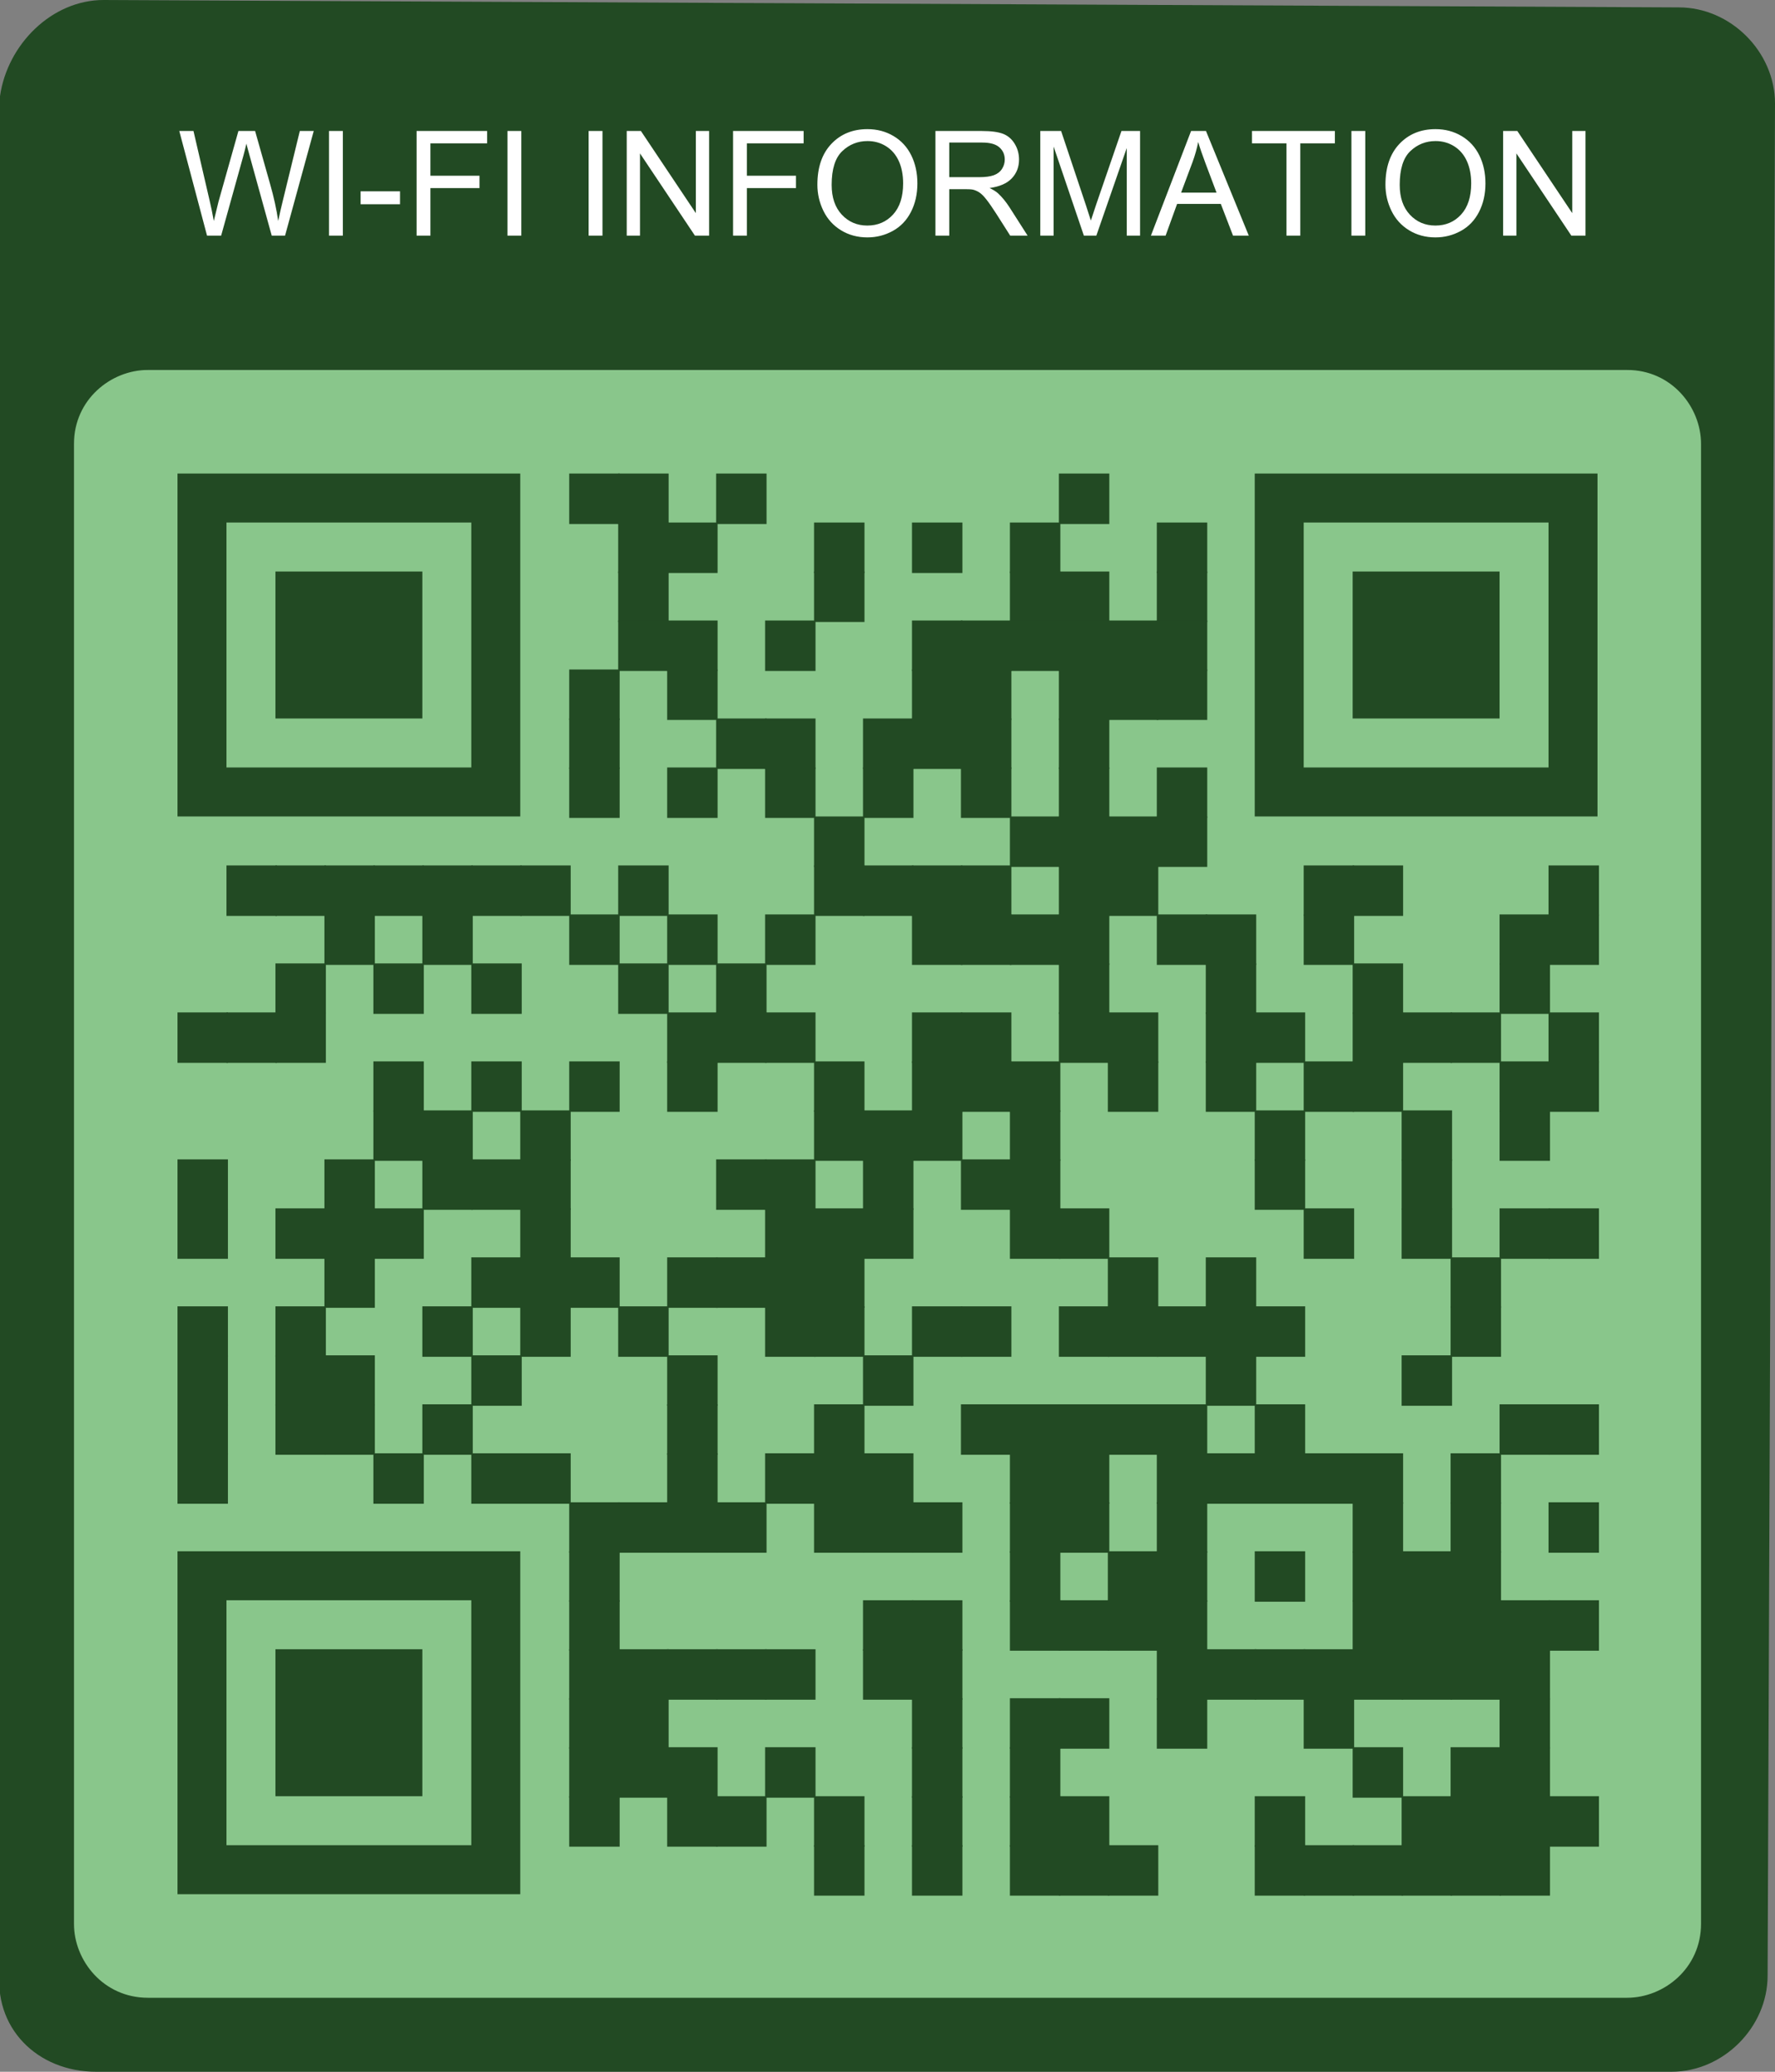 <?xml version="1.0" encoding="utf-8"?>
<svg xmlns="http://www.w3.org/2000/svg" xmlns:xlink="http://www.w3.org/1999/xlink" xml:space="preserve" width="870" height="1015" viewBox="0 0 870 1015"><rect x="0" y="0" width="870" height="1015" fill="#808080" stroke="none"/><rect width="805.475" height="805.475" fill="#89c68b" x="36.25" y="181.25"/><g transform="scale(36.25)" fill="#224a23"><path d="M1.3,28L22.6,28c0.7,0,1.3-0.6,1.3-1.3L24,1.4c0-0.7-0.6-1.3-1.3-1.3L1.4,0C0.7,0,0.1,0.6,0,1.3L0,26.6 C-0.1,27.4,0.5,28,1.3,28z M1,6c0-0.6,0.5-1,1-1L22,5c0.6,0,1,0.5,1,1L23,26c0,0.6-0.5,1-1,1L2,27c-0.6,0-1-0.5-1-1L1,6z"/></g><g transform="translate(0,145)" fill="#224a23">
<g transform="translate(279,87) scale(4.12)"><rect width="6" height="6"/></g>
<g transform="translate(303,87) scale(4.12)"><rect width="6" height="6"/></g>
<g transform="translate(351,87) scale(4.12)"><rect width="6" height="6"/></g>
<g transform="translate(519,87) scale(4.12)"><rect width="6" height="6"/></g>
<g transform="translate(303,111) scale(4.12)"><rect width="6" height="6"/></g>
<g transform="translate(327,111) scale(4.12)"><rect width="6" height="6"/></g>
<g transform="translate(399,111) scale(4.12)"><rect width="6" height="6"/></g>
<g transform="translate(447,111) scale(4.12)"><rect width="6" height="6"/></g>
<g transform="translate(495,111) scale(4.12)"><rect width="6" height="6"/></g>
<g transform="translate(567,111) scale(4.12)"><rect width="6" height="6"/></g>
<g transform="translate(303,135) scale(4.12)"><rect width="6" height="6"/></g>
<g transform="translate(399,135) scale(4.12)"><rect width="6" height="6"/></g>
<g transform="translate(495,135) scale(4.12)"><rect width="6" height="6"/></g>
<g transform="translate(519,135) scale(4.12)"><rect width="6" height="6"/></g>
<g transform="translate(567,135) scale(4.12)"><rect width="6" height="6"/></g>
<g transform="translate(303,159) scale(4.12)"><rect width="6" height="6"/></g>
<g transform="translate(327,159) scale(4.12)"><rect width="6" height="6"/></g>
<g transform="translate(375,159) scale(4.12)"><rect width="6" height="6"/></g>
<g transform="translate(447,159) scale(4.12)"><rect width="6" height="6"/></g>
<g transform="translate(471,159) scale(4.12)"><rect width="6" height="6"/></g>
<g transform="translate(495,159) scale(4.12)"><rect width="6" height="6"/></g>
<g transform="translate(519,159) scale(4.12)"><rect width="6" height="6"/></g>
<g transform="translate(543,159) scale(4.12)"><rect width="6" height="6"/></g>
<g transform="translate(567,159) scale(4.12)"><rect width="6" height="6"/></g>
<g transform="translate(279,183) scale(4.12)"><rect width="6" height="6"/></g>
<g transform="translate(327,183) scale(4.12)"><rect width="6" height="6"/></g>
<g transform="translate(447,183) scale(4.12)"><rect width="6" height="6"/></g>
<g transform="translate(471,183) scale(4.12)"><rect width="6" height="6"/></g>
<g transform="translate(519,183) scale(4.12)"><rect width="6" height="6"/></g>
<g transform="translate(543,183) scale(4.12)"><rect width="6" height="6"/></g>
<g transform="translate(567,183) scale(4.12)"><rect width="6" height="6"/></g>
<g transform="translate(279,207) scale(4.12)"><rect width="6" height="6"/></g>
<g transform="translate(351,207) scale(4.12)"><rect width="6" height="6"/></g>
<g transform="translate(375,207) scale(4.12)"><rect width="6" height="6"/></g>
<g transform="translate(423,207) scale(4.12)"><rect width="6" height="6"/></g>
<g transform="translate(447,207) scale(4.12)"><rect width="6" height="6"/></g>
<g transform="translate(471,207) scale(4.12)"><rect width="6" height="6"/></g>
<g transform="translate(519,207) scale(4.12)"><rect width="6" height="6"/></g>
<g transform="translate(279,231) scale(4.12)"><rect width="6" height="6"/></g>
<g transform="translate(327,231) scale(4.12)"><rect width="6" height="6"/></g>
<g transform="translate(375,231) scale(4.12)"><rect width="6" height="6"/></g>
<g transform="translate(423,231) scale(4.12)"><rect width="6" height="6"/></g>
<g transform="translate(471,231) scale(4.12)"><rect width="6" height="6"/></g>
<g transform="translate(519,231) scale(4.12)"><rect width="6" height="6"/></g>
<g transform="translate(567,231) scale(4.12)"><rect width="6" height="6"/></g>
<g transform="translate(399,255) scale(4.12)"><rect width="6" height="6"/></g>
<g transform="translate(495,255) scale(4.12)"><rect width="6" height="6"/></g>
<g transform="translate(519,255) scale(4.12)"><rect width="6" height="6"/></g>
<g transform="translate(543,255) scale(4.12)"><rect width="6" height="6"/></g>
<g transform="translate(567,255) scale(4.12)"><rect width="6" height="6"/></g>
<g transform="translate(111,279) scale(4.12)"><rect width="6" height="6"/></g>
<g transform="translate(135,279) scale(4.12)"><rect width="6" height="6"/></g>
<g transform="translate(159,279) scale(4.12)"><rect width="6" height="6"/></g>
<g transform="translate(183,279) scale(4.12)"><rect width="6" height="6"/></g>
<g transform="translate(207,279) scale(4.12)"><rect width="6" height="6"/></g>
<g transform="translate(231,279) scale(4.12)"><rect width="6" height="6"/></g>
<g transform="translate(255,279) scale(4.12)"><rect width="6" height="6"/></g>
<g transform="translate(303,279) scale(4.12)"><rect width="6" height="6"/></g>
<g transform="translate(399,279) scale(4.12)"><rect width="6" height="6"/></g>
<g transform="translate(423,279) scale(4.12)"><rect width="6" height="6"/></g>
<g transform="translate(447,279) scale(4.12)"><rect width="6" height="6"/></g>
<g transform="translate(471,279) scale(4.12)"><rect width="6" height="6"/></g>
<g transform="translate(519,279) scale(4.12)"><rect width="6" height="6"/></g>
<g transform="translate(543,279) scale(4.12)"><rect width="6" height="6"/></g>
<g transform="translate(639,279) scale(4.12)"><rect width="6" height="6"/></g>
<g transform="translate(663,279) scale(4.12)"><rect width="6" height="6"/></g>
<g transform="translate(759,279) scale(4.12)"><rect width="6" height="6"/></g>
<g transform="translate(159,303) scale(4.12)"><rect width="6" height="6"/></g>
<g transform="translate(207,303) scale(4.12)"><rect width="6" height="6"/></g>
<g transform="translate(279,303) scale(4.12)"><rect width="6" height="6"/></g>
<g transform="translate(327,303) scale(4.12)"><rect width="6" height="6"/></g>
<g transform="translate(375,303) scale(4.12)"><rect width="6" height="6"/></g>
<g transform="translate(447,303) scale(4.12)"><rect width="6" height="6"/></g>
<g transform="translate(471,303) scale(4.12)"><rect width="6" height="6"/></g>
<g transform="translate(495,303) scale(4.12)"><rect width="6" height="6"/></g>
<g transform="translate(519,303) scale(4.12)"><rect width="6" height="6"/></g>
<g transform="translate(567,303) scale(4.12)"><rect width="6" height="6"/></g>
<g transform="translate(591,303) scale(4.12)"><rect width="6" height="6"/></g>
<g transform="translate(639,303) scale(4.12)"><rect width="6" height="6"/></g>
<g transform="translate(735,303) scale(4.12)"><rect width="6" height="6"/></g>
<g transform="translate(759,303) scale(4.12)"><rect width="6" height="6"/></g>
<g transform="translate(135,327) scale(4.12)"><rect width="6" height="6"/></g>
<g transform="translate(183,327) scale(4.12)"><rect width="6" height="6"/></g>
<g transform="translate(231,327) scale(4.12)"><rect width="6" height="6"/></g>
<g transform="translate(303,327) scale(4.12)"><rect width="6" height="6"/></g>
<g transform="translate(351,327) scale(4.12)"><rect width="6" height="6"/></g>
<g transform="translate(519,327) scale(4.12)"><rect width="6" height="6"/></g>
<g transform="translate(591,327) scale(4.12)"><rect width="6" height="6"/></g>
<g transform="translate(663,327) scale(4.12)"><rect width="6" height="6"/></g>
<g transform="translate(735,327) scale(4.12)"><rect width="6" height="6"/></g>
<g transform="translate(87,351) scale(4.12)"><rect width="6" height="6"/></g>
<g transform="translate(111,351) scale(4.12)"><rect width="6" height="6"/></g>
<g transform="translate(135,351) scale(4.12)"><rect width="6" height="6"/></g>
<g transform="translate(327,351) scale(4.12)"><rect width="6" height="6"/></g>
<g transform="translate(351,351) scale(4.12)"><rect width="6" height="6"/></g>
<g transform="translate(375,351) scale(4.12)"><rect width="6" height="6"/></g>
<g transform="translate(447,351) scale(4.12)"><rect width="6" height="6"/></g>
<g transform="translate(471,351) scale(4.12)"><rect width="6" height="6"/></g>
<g transform="translate(519,351) scale(4.12)"><rect width="6" height="6"/></g>
<g transform="translate(543,351) scale(4.12)"><rect width="6" height="6"/></g>
<g transform="translate(591,351) scale(4.12)"><rect width="6" height="6"/></g>
<g transform="translate(615,351) scale(4.12)"><rect width="6" height="6"/></g>
<g transform="translate(663,351) scale(4.12)"><rect width="6" height="6"/></g>
<g transform="translate(687,351) scale(4.12)"><rect width="6" height="6"/></g>
<g transform="translate(711,351) scale(4.12)"><rect width="6" height="6"/></g>
<g transform="translate(759,351) scale(4.12)"><rect width="6" height="6"/></g>
<g transform="translate(183,375) scale(4.12)"><rect width="6" height="6"/></g>
<g transform="translate(231,375) scale(4.12)"><rect width="6" height="6"/></g>
<g transform="translate(279,375) scale(4.12)"><rect width="6" height="6"/></g>
<g transform="translate(327,375) scale(4.12)"><rect width="6" height="6"/></g>
<g transform="translate(399,375) scale(4.12)"><rect width="6" height="6"/></g>
<g transform="translate(447,375) scale(4.12)"><rect width="6" height="6"/></g>
<g transform="translate(471,375) scale(4.12)"><rect width="6" height="6"/></g>
<g transform="translate(495,375) scale(4.12)"><rect width="6" height="6"/></g>
<g transform="translate(543,375) scale(4.12)"><rect width="6" height="6"/></g>
<g transform="translate(591,375) scale(4.12)"><rect width="6" height="6"/></g>
<g transform="translate(639,375) scale(4.12)"><rect width="6" height="6"/></g>
<g transform="translate(663,375) scale(4.12)"><rect width="6" height="6"/></g>
<g transform="translate(735,375) scale(4.12)"><rect width="6" height="6"/></g>
<g transform="translate(759,375) scale(4.12)"><rect width="6" height="6"/></g>
<g transform="translate(183,399) scale(4.12)"><rect width="6" height="6"/></g>
<g transform="translate(207,399) scale(4.12)"><rect width="6" height="6"/></g>
<g transform="translate(255,399) scale(4.12)"><rect width="6" height="6"/></g>
<g transform="translate(399,399) scale(4.12)"><rect width="6" height="6"/></g>
<g transform="translate(423,399) scale(4.12)"><rect width="6" height="6"/></g>
<g transform="translate(447,399) scale(4.12)"><rect width="6" height="6"/></g>
<g transform="translate(495,399) scale(4.12)"><rect width="6" height="6"/></g>
<g transform="translate(615,399) scale(4.12)"><rect width="6" height="6"/></g>
<g transform="translate(687,399) scale(4.12)"><rect width="6" height="6"/></g>
<g transform="translate(735,399) scale(4.12)"><rect width="6" height="6"/></g>
<g transform="translate(87,423) scale(4.12)"><rect width="6" height="6"/></g>
<g transform="translate(159,423) scale(4.12)"><rect width="6" height="6"/></g>
<g transform="translate(207,423) scale(4.12)"><rect width="6" height="6"/></g>
<g transform="translate(231,423) scale(4.12)"><rect width="6" height="6"/></g>
<g transform="translate(255,423) scale(4.12)"><rect width="6" height="6"/></g>
<g transform="translate(351,423) scale(4.12)"><rect width="6" height="6"/></g>
<g transform="translate(375,423) scale(4.12)"><rect width="6" height="6"/></g>
<g transform="translate(423,423) scale(4.12)"><rect width="6" height="6"/></g>
<g transform="translate(471,423) scale(4.12)"><rect width="6" height="6"/></g>
<g transform="translate(495,423) scale(4.12)"><rect width="6" height="6"/></g>
<g transform="translate(615,423) scale(4.12)"><rect width="6" height="6"/></g>
<g transform="translate(687,423) scale(4.12)"><rect width="6" height="6"/></g>
<g transform="translate(87,447) scale(4.12)"><rect width="6" height="6"/></g>
<g transform="translate(135,447) scale(4.12)"><rect width="6" height="6"/></g>
<g transform="translate(159,447) scale(4.12)"><rect width="6" height="6"/></g>
<g transform="translate(183,447) scale(4.12)"><rect width="6" height="6"/></g>
<g transform="translate(255,447) scale(4.12)"><rect width="6" height="6"/></g>
<g transform="translate(375,447) scale(4.12)"><rect width="6" height="6"/></g>
<g transform="translate(399,447) scale(4.12)"><rect width="6" height="6"/></g>
<g transform="translate(423,447) scale(4.12)"><rect width="6" height="6"/></g>
<g transform="translate(495,447) scale(4.12)"><rect width="6" height="6"/></g>
<g transform="translate(519,447) scale(4.12)"><rect width="6" height="6"/></g>
<g transform="translate(639,447) scale(4.12)"><rect width="6" height="6"/></g>
<g transform="translate(687,447) scale(4.12)"><rect width="6" height="6"/></g>
<g transform="translate(735,447) scale(4.12)"><rect width="6" height="6"/></g>
<g transform="translate(759,447) scale(4.12)"><rect width="6" height="6"/></g>
<g transform="translate(159,471) scale(4.12)"><rect width="6" height="6"/></g>
<g transform="translate(231,471) scale(4.12)"><rect width="6" height="6"/></g>
<g transform="translate(255,471) scale(4.12)"><rect width="6" height="6"/></g>
<g transform="translate(279,471) scale(4.12)"><rect width="6" height="6"/></g>
<g transform="translate(327,471) scale(4.12)"><rect width="6" height="6"/></g>
<g transform="translate(351,471) scale(4.12)"><rect width="6" height="6"/></g>
<g transform="translate(375,471) scale(4.12)"><rect width="6" height="6"/></g>
<g transform="translate(399,471) scale(4.12)"><rect width="6" height="6"/></g>
<g transform="translate(543,471) scale(4.12)"><rect width="6" height="6"/></g>
<g transform="translate(591,471) scale(4.12)"><rect width="6" height="6"/></g>
<g transform="translate(711,471) scale(4.12)"><rect width="6" height="6"/></g>
<g transform="translate(87,495) scale(4.12)"><rect width="6" height="6"/></g>
<g transform="translate(135,495) scale(4.12)"><rect width="6" height="6"/></g>
<g transform="translate(207,495) scale(4.12)"><rect width="6" height="6"/></g>
<g transform="translate(255,495) scale(4.12)"><rect width="6" height="6"/></g>
<g transform="translate(303,495) scale(4.12)"><rect width="6" height="6"/></g>
<g transform="translate(375,495) scale(4.12)"><rect width="6" height="6"/></g>
<g transform="translate(399,495) scale(4.12)"><rect width="6" height="6"/></g>
<g transform="translate(447,495) scale(4.12)"><rect width="6" height="6"/></g>
<g transform="translate(471,495) scale(4.12)"><rect width="6" height="6"/></g>
<g transform="translate(519,495) scale(4.12)"><rect width="6" height="6"/></g>
<g transform="translate(543,495) scale(4.12)"><rect width="6" height="6"/></g>
<g transform="translate(567,495) scale(4.12)"><rect width="6" height="6"/></g>
<g transform="translate(591,495) scale(4.12)"><rect width="6" height="6"/></g>
<g transform="translate(615,495) scale(4.12)"><rect width="6" height="6"/></g>
<g transform="translate(711,495) scale(4.12)"><rect width="6" height="6"/></g>
<g transform="translate(87,519) scale(4.12)"><rect width="6" height="6"/></g>
<g transform="translate(135,519) scale(4.12)"><rect width="6" height="6"/></g>
<g transform="translate(159,519) scale(4.12)"><rect width="6" height="6"/></g>
<g transform="translate(231,519) scale(4.12)"><rect width="6" height="6"/></g>
<g transform="translate(327,519) scale(4.12)"><rect width="6" height="6"/></g>
<g transform="translate(423,519) scale(4.12)"><rect width="6" height="6"/></g>
<g transform="translate(591,519) scale(4.12)"><rect width="6" height="6"/></g>
<g transform="translate(687,519) scale(4.12)"><rect width="6" height="6"/></g>
<g transform="translate(87,543) scale(4.12)"><rect width="6" height="6"/></g>
<g transform="translate(135,543) scale(4.12)"><rect width="6" height="6"/></g>
<g transform="translate(159,543) scale(4.12)"><rect width="6" height="6"/></g>
<g transform="translate(207,543) scale(4.12)"><rect width="6" height="6"/></g>
<g transform="translate(327,543) scale(4.12)"><rect width="6" height="6"/></g>
<g transform="translate(399,543) scale(4.12)"><rect width="6" height="6"/></g>
<g transform="translate(471,543) scale(4.12)"><rect width="6" height="6"/></g>
<g transform="translate(495,543) scale(4.12)"><rect width="6" height="6"/></g>
<g transform="translate(519,543) scale(4.12)"><rect width="6" height="6"/></g>
<g transform="translate(543,543) scale(4.12)"><rect width="6" height="6"/></g>
<g transform="translate(567,543) scale(4.12)"><rect width="6" height="6"/></g>
<g transform="translate(615,543) scale(4.12)"><rect width="6" height="6"/></g>
<g transform="translate(735,543) scale(4.12)"><rect width="6" height="6"/></g>
<g transform="translate(759,543) scale(4.12)"><rect width="6" height="6"/></g>
<g transform="translate(87,567) scale(4.12)"><rect width="6" height="6"/></g>
<g transform="translate(183,567) scale(4.12)"><rect width="6" height="6"/></g>
<g transform="translate(231,567) scale(4.12)"><rect width="6" height="6"/></g>
<g transform="translate(255,567) scale(4.12)"><rect width="6" height="6"/></g>
<g transform="translate(327,567) scale(4.12)"><rect width="6" height="6"/></g>
<g transform="translate(375,567) scale(4.12)"><rect width="6" height="6"/></g>
<g transform="translate(399,567) scale(4.12)"><rect width="6" height="6"/></g>
<g transform="translate(423,567) scale(4.12)"><rect width="6" height="6"/></g>
<g transform="translate(495,567) scale(4.12)"><rect width="6" height="6"/></g>
<g transform="translate(519,567) scale(4.12)"><rect width="6" height="6"/></g>
<g transform="translate(567,567) scale(4.12)"><rect width="6" height="6"/></g>
<g transform="translate(591,567) scale(4.12)"><rect width="6" height="6"/></g>
<g transform="translate(615,567) scale(4.12)"><rect width="6" height="6"/></g>
<g transform="translate(639,567) scale(4.12)"><rect width="6" height="6"/></g>
<g transform="translate(663,567) scale(4.12)"><rect width="6" height="6"/></g>
<g transform="translate(711,567) scale(4.12)"><rect width="6" height="6"/></g>
<g transform="translate(279,591) scale(4.12)"><rect width="6" height="6"/></g>
<g transform="translate(303,591) scale(4.12)"><rect width="6" height="6"/></g>
<g transform="translate(327,591) scale(4.12)"><rect width="6" height="6"/></g>
<g transform="translate(351,591) scale(4.12)"><rect width="6" height="6"/></g>
<g transform="translate(399,591) scale(4.12)"><rect width="6" height="6"/></g>
<g transform="translate(423,591) scale(4.12)"><rect width="6" height="6"/></g>
<g transform="translate(447,591) scale(4.12)"><rect width="6" height="6"/></g>
<g transform="translate(495,591) scale(4.12)"><rect width="6" height="6"/></g>
<g transform="translate(519,591) scale(4.12)"><rect width="6" height="6"/></g>
<g transform="translate(567,591) scale(4.12)"><rect width="6" height="6"/></g>
<g transform="translate(663,591) scale(4.12)"><rect width="6" height="6"/></g>
<g transform="translate(711,591) scale(4.12)"><rect width="6" height="6"/></g>
<g transform="translate(759,591) scale(4.12)"><rect width="6" height="6"/></g>
<g transform="translate(279,615) scale(4.12)"><rect width="6" height="6"/></g>
<g transform="translate(495,615) scale(4.12)"><rect width="6" height="6"/></g>
<g transform="translate(543,615) scale(4.12)"><rect width="6" height="6"/></g>
<g transform="translate(567,615) scale(4.12)"><rect width="6" height="6"/></g>
<g transform="translate(615,615) scale(4.12)"><rect width="6" height="6"/></g>
<g transform="translate(663,615) scale(4.12)"><rect width="6" height="6"/></g>
<g transform="translate(687,615) scale(4.12)"><rect width="6" height="6"/></g>
<g transform="translate(711,615) scale(4.12)"><rect width="6" height="6"/></g>
<g transform="translate(279,639) scale(4.12)"><rect width="6" height="6"/></g>
<g transform="translate(423,639) scale(4.12)"><rect width="6" height="6"/></g>
<g transform="translate(447,639) scale(4.12)"><rect width="6" height="6"/></g>
<g transform="translate(495,639) scale(4.12)"><rect width="6" height="6"/></g>
<g transform="translate(519,639) scale(4.12)"><rect width="6" height="6"/></g>
<g transform="translate(543,639) scale(4.12)"><rect width="6" height="6"/></g>
<g transform="translate(567,639) scale(4.12)"><rect width="6" height="6"/></g>
<g transform="translate(663,639) scale(4.12)"><rect width="6" height="6"/></g>
<g transform="translate(687,639) scale(4.12)"><rect width="6" height="6"/></g>
<g transform="translate(711,639) scale(4.12)"><rect width="6" height="6"/></g>
<g transform="translate(735,639) scale(4.12)"><rect width="6" height="6"/></g>
<g transform="translate(759,639) scale(4.12)"><rect width="6" height="6"/></g>
<g transform="translate(279,663) scale(4.12)"><rect width="6" height="6"/></g>
<g transform="translate(303,663) scale(4.12)"><rect width="6" height="6"/></g>
<g transform="translate(327,663) scale(4.12)"><rect width="6" height="6"/></g>
<g transform="translate(351,663) scale(4.12)"><rect width="6" height="6"/></g>
<g transform="translate(375,663) scale(4.12)"><rect width="6" height="6"/></g>
<g transform="translate(423,663) scale(4.12)"><rect width="6" height="6"/></g>
<g transform="translate(447,663) scale(4.12)"><rect width="6" height="6"/></g>
<g transform="translate(567,663) scale(4.12)"><rect width="6" height="6"/></g>
<g transform="translate(591,663) scale(4.12)"><rect width="6" height="6"/></g>
<g transform="translate(615,663) scale(4.12)"><rect width="6" height="6"/></g>
<g transform="translate(639,663) scale(4.12)"><rect width="6" height="6"/></g>
<g transform="translate(663,663) scale(4.12)"><rect width="6" height="6"/></g>
<g transform="translate(687,663) scale(4.12)"><rect width="6" height="6"/></g>
<g transform="translate(711,663) scale(4.12)"><rect width="6" height="6"/></g>
<g transform="translate(735,663) scale(4.12)"><rect width="6" height="6"/></g>
<g transform="translate(279,687) scale(4.12)"><rect width="6" height="6"/></g>
<g transform="translate(303,687) scale(4.12)"><rect width="6" height="6"/></g>
<g transform="translate(447,687) scale(4.12)"><rect width="6" height="6"/></g>
<g transform="translate(495,687) scale(4.12)"><rect width="6" height="6"/></g>
<g transform="translate(519,687) scale(4.12)"><rect width="6" height="6"/></g>
<g transform="translate(567,687) scale(4.12)"><rect width="6" height="6"/></g>
<g transform="translate(639,687) scale(4.12)"><rect width="6" height="6"/></g>
<g transform="translate(735,687) scale(4.12)"><rect width="6" height="6"/></g>
<g transform="translate(279,711) scale(4.12)"><rect width="6" height="6"/></g>
<g transform="translate(303,711) scale(4.12)"><rect width="6" height="6"/></g>
<g transform="translate(327,711) scale(4.12)"><rect width="6" height="6"/></g>
<g transform="translate(375,711) scale(4.12)"><rect width="6" height="6"/></g>
<g transform="translate(447,711) scale(4.12)"><rect width="6" height="6"/></g>
<g transform="translate(495,711) scale(4.12)"><rect width="6" height="6"/></g>
<g transform="translate(663,711) scale(4.12)"><rect width="6" height="6"/></g>
<g transform="translate(711,711) scale(4.12)"><rect width="6" height="6"/></g>
<g transform="translate(735,711) scale(4.12)"><rect width="6" height="6"/></g>
<g transform="translate(279,735) scale(4.12)"><rect width="6" height="6"/></g>
<g transform="translate(327,735) scale(4.12)"><rect width="6" height="6"/></g>
<g transform="translate(351,735) scale(4.12)"><rect width="6" height="6"/></g>
<g transform="translate(399,735) scale(4.12)"><rect width="6" height="6"/></g>
<g transform="translate(447,735) scale(4.12)"><rect width="6" height="6"/></g>
<g transform="translate(495,735) scale(4.12)"><rect width="6" height="6"/></g>
<g transform="translate(519,735) scale(4.12)"><rect width="6" height="6"/></g>
<g transform="translate(615,735) scale(4.12)"><rect width="6" height="6"/></g>
<g transform="translate(687,735) scale(4.12)"><rect width="6" height="6"/></g>
<g transform="translate(711,735) scale(4.12)"><rect width="6" height="6"/></g>
<g transform="translate(735,735) scale(4.12)"><rect width="6" height="6"/></g>
<g transform="translate(759,735) scale(4.12)"><rect width="6" height="6"/></g>
<g transform="translate(399,759) scale(4.12)"><rect width="6" height="6"/></g>
<g transform="translate(447,759) scale(4.12)"><rect width="6" height="6"/></g>
<g transform="translate(495,759) scale(4.12)"><rect width="6" height="6"/></g>
<g transform="translate(519,759) scale(4.12)"><rect width="6" height="6"/></g>
<g transform="translate(543,759) scale(4.12)"><rect width="6" height="6"/></g>
<g transform="translate(615,759) scale(4.12)"><rect width="6" height="6"/></g>
<g transform="translate(639,759) scale(4.12)"><rect width="6" height="6"/></g>
<g transform="translate(663,759) scale(4.12)"><rect width="6" height="6"/></g>
<g transform="translate(687,759) scale(4.12)"><rect width="6" height="6"/></g>
<g transform="translate(711,759) scale(4.12)"><rect width="6" height="6"/></g>
<g transform="translate(735,759) scale(4.12)"><rect width="6" height="6"/></g>
<g transform="translate(87,87)"><g transform="scale(12)"><path d="M0,0v14h14V0H0z M12,12H2V2h10V12z"/></g></g>
<g transform="translate(615,87)"><g transform="scale(12)"><path d="M0,0v14h14V0H0z M12,12H2V2h10V12z"/></g></g>
<g transform="translate(87,615)"><g transform="scale(12)"><path d="M0,0v14h14V0H0z M12,12H2V2h10V12z"/></g></g>
<g transform="translate(135,135)"><g transform="scale(12)"><rect width="6" height="6"/></g></g>
<g transform="translate(663,135)"><g transform="scale(12)"><rect width="6" height="6"/></g></g>
<g transform="translate(135,663)"><g transform="scale(12)"><rect width="6" height="6"/></g></g>
</g><g transform="translate(87,29.568) scale(0.716)"><path fill="#FFFFFF" d="M20.215,119.922l-18.994-71.582l9.717,0l10.889,46.924q1.758,7.373,3.027,14.648q2.734-11.475,3.223-13.232l13.623-48.34l11.426,0l10.254,36.23q3.857,13.477,5.566,25.342q1.367-6.787,3.564-15.576l11.23-45.996l9.521,0l-19.629,71.582l-9.131,0l-15.088-54.541q-1.904-6.836-2.246-8.398q-1.123,4.932-2.1,8.398l-15.186,54.541l-9.668,0z M103.711,119.922l0-71.582l9.473,0l0,71.582l-9.473,0z M125.342,98.438l0-8.838l27.002,0l0,8.838l-27.002,0z M163.672,119.922l0-71.582l48.291,0l0,8.447l-38.818,0l0,22.168l33.594,0l0,8.447l-33.594,0l0,32.52l-9.473,0z M225.879,119.922l0-71.582l9.473,0l0,71.582l-9.473,0z  M281.445,119.922l0-71.582l9.473,0l0,71.582l-9.473,0z M307.52,119.922l0-71.582l9.717,0l37.598,56.201l0-56.201l9.082,0l0,71.582l-9.717,0l-37.598-56.25l0,56.25l-9.082,0z M380.322,119.922l0-71.582l48.291,0l0,8.447l-38.818,0l0,22.168l33.594,0l0,8.447l-33.594,0l0,32.52l-9.473,0z M438.037,85.059q0-17.822,9.57-27.905t24.707-10.083q9.912,0,17.871,4.736t12.134,13.208t4.175,19.214q0,10.889-4.395,19.482t-12.451,13.013t-17.383,4.419q-10.107,0-18.066-4.883t-12.061-13.33t-4.102-17.871z M447.803,85.205q0,12.939,6.958,20.386t17.456,7.446q10.693,0,17.603-7.52t6.909-21.338q0-8.74-2.954-15.259t-8.643-10.107t-12.769-3.589q-10.059,0-17.31,6.909t-7.251,23.071z M518.848,119.922l0-71.582l31.738,0q9.57,0,14.551,1.929t7.959,6.812t2.979,10.791q0,7.617-4.932,12.842t-15.234,6.641q3.76,1.807,5.713,3.564q4.15,3.809,7.861,9.521l12.451,19.482l-11.914,0l-9.473-14.893q-4.15-6.445-6.836-9.863t-4.81-4.785t-4.321-1.904q-1.611-0.342-5.273-0.342l-10.986,0l0,31.787l-9.473,0z M528.32,79.932l20.361,0q6.494,0,10.156-1.343t5.566-4.297t1.904-6.421q0-5.078-3.687-8.35t-11.646-3.271l-22.656,0l0,23.682z M590.625,119.922l0-71.582l14.258,0l16.943,50.684q2.344,7.08,3.418,10.596q1.221-3.906,3.809-11.475l17.139-49.805l12.744,0l0,71.582l-9.131,0l0-59.912l-20.801,59.912l-8.545,0l-20.703-60.938l0,60.938l-9.131,0z M666.357,119.922l27.49-71.582l10.205,0l29.297,71.582l-10.791,0l-8.35-21.68l-29.932,0l-7.861,21.68l-10.059,0z M687.012,90.527l24.268,0l-7.471-19.824q-3.418-9.033-5.078-14.844q-1.367,6.885-3.857,13.672z M759.131,119.922l0-63.135l-23.584,0l0-8.447l56.738,0l0,8.447l-23.682,0l0,63.135l-9.473,0z M803.613,119.922l0-71.582l9.473,0l0,71.582l-9.473,0z M826.904,85.059q0-17.822,9.57-27.905t24.707-10.083q9.912,0,17.871,4.736t12.134,13.208t4.175,19.214q0,10.889-4.395,19.482t-12.451,13.013t-17.383,4.419q-10.107,0-18.066-4.883t-12.061-13.33t-4.102-17.871z M836.67,85.205q0,12.939,6.958,20.386t17.456,7.446q10.693,0,17.603-7.52t6.909-21.338q0-8.74-2.954-15.259t-8.643-10.107t-12.769-3.589q-10.059,0-17.31,6.909t-7.251,23.071z M907.471,119.922l0-71.582l9.717,0l37.598,56.201l0-56.201l9.082,0l0,71.582l-9.717,0l-37.598-56.25l0,56.25l-9.082,0z"/></g></svg>
